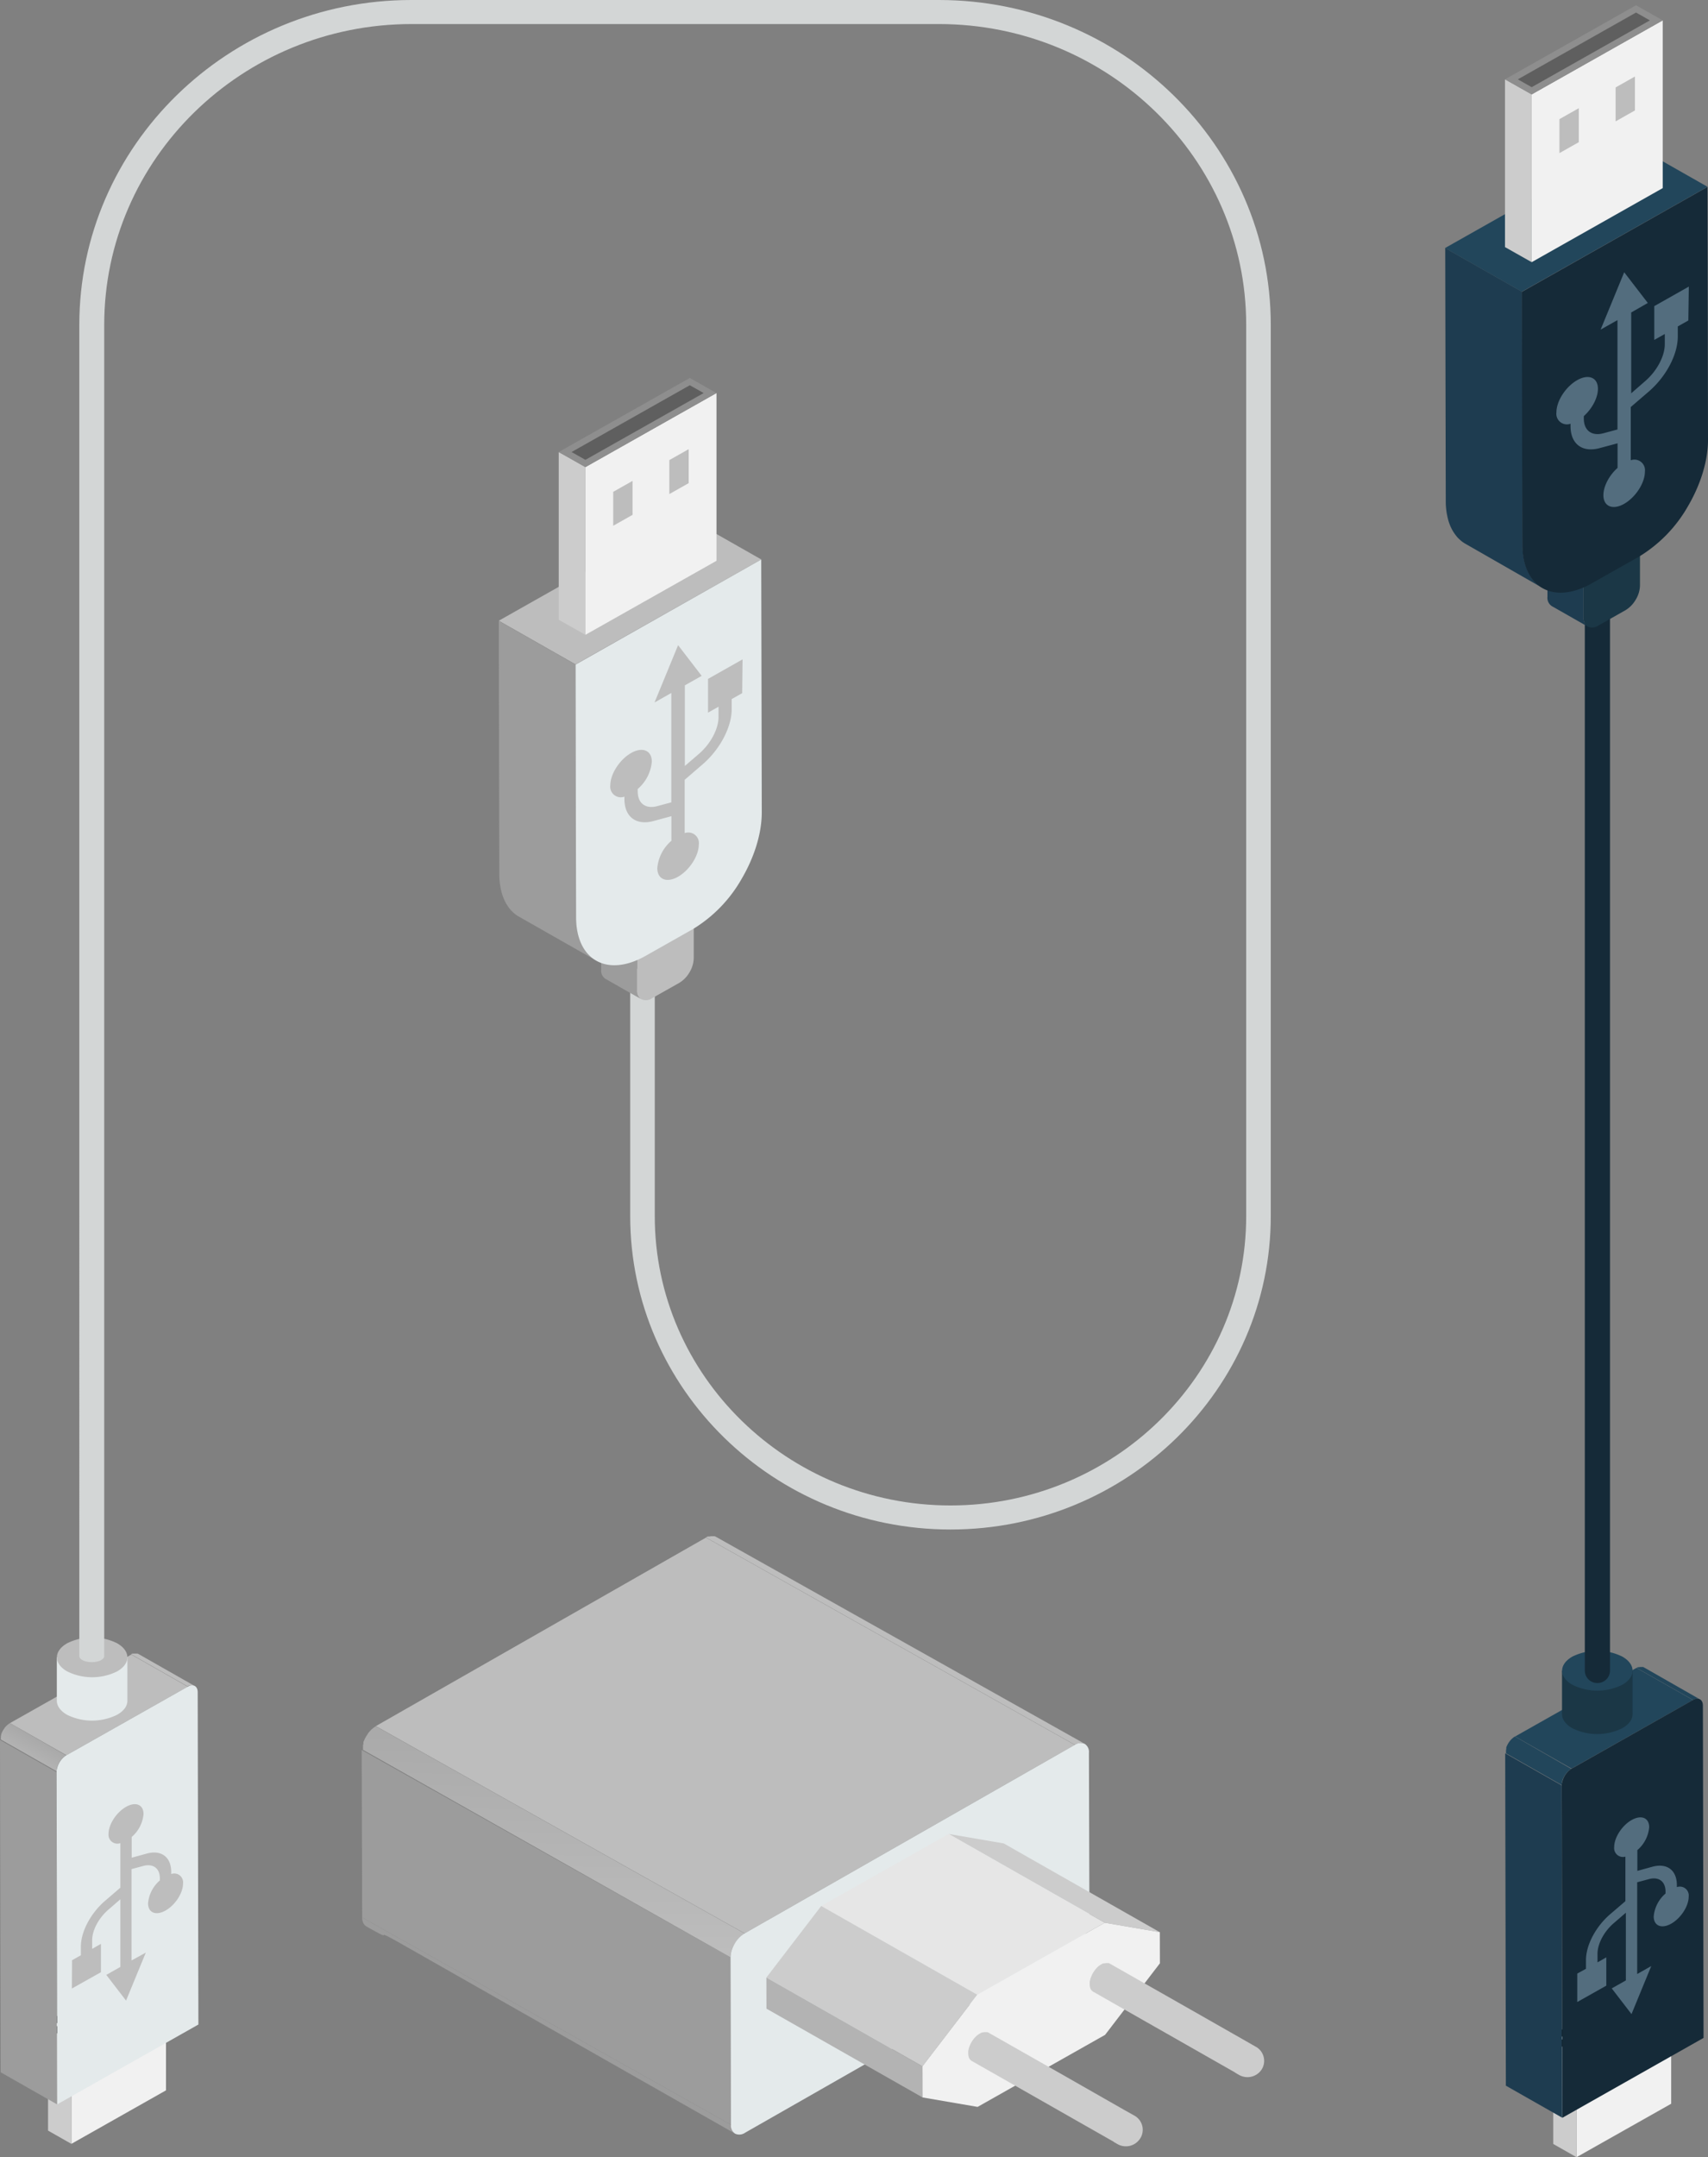 <svg xmlns="http://www.w3.org/2000/svg" xmlns:xlink="http://www.w3.org/1999/xlink" viewBox="0 0 411.5 519.36"><rect x="0" y="0" width="411.5" height="519.36" fill="#808080" stroke="none"/><defs><style>.cls-1{fill:#f1f1f1;}.cls-2{fill:#ccc;}.cls-3{fill:#fff;}.cls-4{fill:#bdbdbd;}.cls-5{fill:#9c9c9c;}.cls-6{fill:url(#linear-gradient);}.cls-7{fill:#e4eaeb;}.cls-8{fill:#d3d6d6;}.cls-9{fill:#8e8e8e;}.cls-10{fill:#5f5f5f;}.cls-11{fill:url(#linear-gradient-2);}.cls-12{fill:#e6e6e6;}.cls-13{fill:#b3b3b3;}.cls-14{fill:#22465b;}.cls-15{fill:#1e3c50;}.cls-16{fill:#152a38;}.cls-17{fill:#1b3746;}.cls-18{fill:#536d7e;}</style><linearGradient id="linear-gradient" x1="4.46" y1="426.77" x2="11.74" y2="413.32" gradientUnits="userSpaceOnUse"><stop offset="0" stop-color="#bdbdbd"/><stop offset="1" stop-color="#9c9c9c"/></linearGradient><linearGradient id="linear-gradient-2" x1="132.9" y1="469.83" x2="134.19" y2="379.66" xlink:href="#linear-gradient"/></defs><title>Cargador USB</title><g id="Capa_2" data-name="Capa 2"><g id="Ñëîé_1" data-name="Ñëîé 1"><polygon class="cls-1" points="39.99 503.27 17.19 516.15 17.19 490.63 39.99 477.76 39.99 503.27"/><polygon class="cls-2" points="17.19 516.15 11.58 512.96 11.58 487.45 17.19 490.63 17.19 516.15"/><polygon class="cls-3" points="11.58 487.45 34.38 474.57 39.99 477.76 17.19 490.63 11.58 487.45"/><path d="M17.19,491.37a.72.72,0,0,1-.38-.1l-5.61-3.18a.74.74,0,0,1,0-1.29L34,473.93a.79.79,0,0,1,.76,0l5.61,3.19a.74.74,0,0,1,.38.64.75.75,0,0,1-.38.64l-22.8,12.87A.75.75,0,0,1,17.19,491.37Zm-4.1-3.92,4.1,2.32,21.29-12-4.1-2.33Z"/><path class="cls-4" d="M45.75,405.85a2,2,0,0,1,.4-.08h0a1.64,1.64,0,0,1,.39,0h0a1.26,1.26,0,0,1,.34.13l-13.6-7.73h0l-.12-.06-.13,0-.08,0h-.05l-.15,0h-.34l-.21,0-.09,0-.08,0-.12,0a1.91,1.91,0,0,0-.32.16l13.6,7.73a2.41,2.41,0,0,1,.44-.2Z"/><polygon class="cls-5" points="13.77 506.65 0.16 498.92 0 418.91 13.6 426.64 13.77 506.65"/><polygon class="cls-4" points="16 422.58 2.4 414.85 31.63 398.35 45.23 406.08 16 422.58"/><path class="cls-6" d="M13.66,426a4.7,4.7,0,0,1,.12-.51l0-.05c.06-.18.13-.37.21-.55h0a4.07,4.07,0,0,1,.28-.55h0a5.54,5.54,0,0,1,.33-.51l0,0c.12-.14.23-.28.36-.41l.08-.09a2.52,2.52,0,0,1,.3-.27,1.49,1.49,0,0,1,.14-.12,2.77,2.77,0,0,1,.45-.31L2.39,414.85a3.19,3.19,0,0,0-.44.31.81.81,0,0,0-.14.12l-.21.18-.1.09-.08.09-.08.09c-.07.08-.14.15-.2.23l-.07.09,0,.05-.06.08a1.43,1.43,0,0,0-.14.2l-.13.2v0h0l-.1.17-.1.2-.09.18h0l-.09.22c0,.07,0,.14-.08.22l0,.1,0,0a.29.29,0,0,0,0,.09,2.68,2.68,0,0,0-.07.27l0,.15s0,.06,0,.09a.29.29,0,0,0,0,.09,3.4,3.4,0,0,0,0,.45l13.6,7.73a3.29,3.29,0,0,1,.05-.54S13.66,426,13.66,426Z"/><path class="cls-7" d="M45.23,406.08c1.32-.75,2.4-.15,2.4,1.34l.17,80-34,19.21-.17-80a5.14,5.14,0,0,1,2.4-4.06Z"/><path class="cls-7" d="M30.69,409.48V399h-17v10.46c0,1.23.83,2.46,2.49,3.4a13.62,13.62,0,0,0,12,0C29.86,411.94,30.69,410.71,30.69,409.48Z"/><path class="cls-4" d="M28.2,395.62c3.32,1.88,3.32,4.92,0,6.79a13.56,13.56,0,0,1-12,0c-3.32-1.87-3.32-4.91,0-6.79A13.56,13.56,0,0,1,28.2,395.62Z"/><path class="cls-8" d="M226.18,0H99.11c-44.1,0-80,35.08-80,78.21V398.72c0,.81,1.32,1.46,3,1.46s3-.65,3-1.46V78.21c0-39.93,33.22-72.42,74.06-72.42H226.18c40.84,0,74.06,32.49,74.06,72.42V292.78c0,38.42-32,69.67-71.24,69.67s-71.25-31.25-71.25-69.67V233.19h-5.92v59.59c0,41.61,34.62,75.46,77.17,75.46s77.16-33.85,77.16-75.46V78.21C306.16,35.08,270.28,0,226.18,0Z"/><path class="cls-5" d="M154.58,240.59a2.38,2.38,0,0,1-1.05-2.23l0-11.34-8.69-4.94,0,11.35a2.38,2.38,0,0,0,1,2.22l7.66,4.35h0Z"/><polygon class="cls-3" points="153.5 227.02 144.81 222.09 158.45 214.38 167.13 219.32 153.5 227.02"/><path d="M153.5,227.76a.7.7,0,0,1-.38-.1l-8.69-4.93a.76.76,0,0,1-.38-.65.75.75,0,0,1,.38-.64l13.64-7.7a.79.79,0,0,1,.76,0l8.69,4.94a.73.73,0,0,1,.37.64.74.74,0,0,1-.37.64l-13.64,7.7A.75.75,0,0,1,153.5,227.76Zm-7.17-5.67,7.17,4.07,12.12-6.84-7.17-4.08Z"/><path class="cls-4" d="M167.14,219.32l0,11.34a6.91,6.91,0,0,1-1,3.4,7.13,7.13,0,0,1-2.5,2.58l-6.56,3.7a2.54,2.54,0,0,1-2.5.25,2.38,2.38,0,0,1-1.05-2.23l0-11.34Z"/><polygon class="cls-4" points="138.67 159.95 120.17 149.44 164.91 124.18 183.4 134.69 138.67 159.95"/><path class="cls-5" d="M143.7,231.3a7.71,7.71,0,0,1-1-.69l-.35-.29-.17-.15q-.24-.22-.48-.48h0c-.19-.21-.37-.44-.55-.67l-.14-.19c-.14-.21-.28-.42-.41-.65l-.08-.12a7.3,7.3,0,0,1-.36-.68,12.22,12.22,0,0,1-.79-2.16,17.33,17.33,0,0,1-.54-4.38L138.67,160l-18.5-10.51.12,60.88a17.33,17.33,0,0,0,.54,4.38,11.88,11.88,0,0,0,1.15,2.84l0,0,.06.09a7.22,7.22,0,0,0,.42.65l.14.19c.17.23.35.46.54.67h0l.48.48.17.15.35.29,0,0,0,0a8.54,8.54,0,0,0,1,.64Z"/><path class="cls-7" d="M183.4,134.7l.13,60.87c0,5.17-1.84,10.89-4.84,16a33.47,33.47,0,0,1-11.75,12.12l-11.45,6.47c-4.6,2.59-8.76,2.85-11.79,1.16s-4.89-5.31-4.91-10.47L138.67,160Z"/><polygon class="cls-1" points="172.62 135.02 141.04 152.84 141.04 112.46 172.62 94.63 172.62 135.02"/><polygon class="cls-4" points="152.4 123.95 147.74 126.58 147.74 118.41 152.4 115.78 152.4 123.95"/><polygon class="cls-4" points="165.92 116.32 161.26 118.95 161.26 110.77 165.92 108.14 165.92 116.32"/><polygon class="cls-2" points="141.04 152.84 134.61 149.21 134.61 108.83 141.04 112.46 141.04 152.84"/><polygon class="cls-9" points="134.61 108.83 166.19 91 172.62 94.63 141.04 112.46 134.61 108.83"/><polygon class="cls-10" points="137.7 108.83 166.19 92.75 169.53 94.63 141.04 110.71 137.7 108.83"/><path class="cls-4" d="M178.9,158.75l-8.32,4.7v8.13l2.53-1.43v2.46c0,2.89-1.9,6.46-4.72,8.89L165,184.41V165l4.05-2.28-5.68-7.39-5.68,13.8,4.05-2.29v26.33l-3.38.91c-2.83.76-4.72-.66-4.72-3.55v-.57a9.79,9.79,0,0,0,3.4-6.58c0-2.72-2.25-3.65-5-2.08s-5,5.05-5,7.76a2.55,2.55,0,0,0,3.4,2.74v.57c0,4.3,2.83,6.43,7,5.3l4.32-1.17v5.92a9.79,9.79,0,0,0-3.4,6.58c0,2.71,2.25,3.65,5,2.08s5-5.05,5-7.76a2.55,2.55,0,0,0-3.4-2.74V187.74l4.32-3.72c4.21-3.62,7-9,7-13.25v-2.46l2.53-1.43Z"/><path class="cls-4" d="M17.32,478.75l7-3.93V468l-2.12,1.2v-2.06c0-2.42,1.59-5.41,4-7.45L29,457.26v16.29l-3.39,1.92,4.76,6.19,4.76-11.56L31.69,472V450l2.83-.76c2.37-.63,4,.56,4,3v.48a8.19,8.19,0,0,0-2.85,5.51c0,2.28,1.89,3.06,4.22,1.74s4.21-4.22,4.21-6.5a2.14,2.14,0,0,0-2.85-2.29v-.48c0-3.6-2.37-5.39-5.9-4.44l-3.62,1v-5a8.19,8.19,0,0,0,2.85-5.51c0-2.28-1.89-3.06-4.21-1.74s-4.22,4.22-4.22,6.5A2.14,2.14,0,0,0,29,443.75v10.72l-3.62,3.11c-3.53,3-5.9,7.5-5.9,11.1v2.06l-2.12,1.2Z"/><path class="cls-4" d="M260.24,419.65h.05a2,2,0,0,1,.55,0h0a1.6,1.6,0,0,1,.49.18h0L172.49,370h0l-.17-.08-.18-.06-.14,0h-.06l-.21,0h-.35l-.13,0-.3.06-.13,0-.12,0-.15,0a4,4,0,0,0-.47.23l88.86,49.9a3.47,3.47,0,0,1,.63-.28l.11,0A3,3,0,0,1,260.24,419.65Z"/><path class="cls-5" d="M176.12,511.56l-88.86-49.9a4.11,4.11,0,0,0,.07.73,1.39,1.39,0,0,1,.06.19,2.47,2.47,0,0,0,.14.41,1.56,1.56,0,0,0,.13.19,1.45,1.45,0,0,0,.19.29,1.24,1.24,0,0,0,.18.14,1.37,1.37,0,0,0,.23.19c8.21,4.65.22-.47,8.42,4.19l26.51,15.06,53.94,30.65A2.29,2.29,0,0,1,176.12,511.56Z"/><polygon class="cls-5" points="176.12 511.56 87.26 461.66 87.14 421.33 176 471.24 176.12 511.56"/><polygon class="cls-4" points="179.41 465.47 90.55 415.57 170.08 370.19 258.94 420.09 179.41 465.47"/><path class="cls-11" d="M176.26,469.62l0-.07a6.24,6.24,0,0,1,.3-.78v0A7.37,7.37,0,0,1,177,468q.23-.37.48-.72l.05-.06a5.68,5.68,0,0,1,.49-.59l.12-.12a5.22,5.22,0,0,1,.43-.39l.19-.17a4.38,4.38,0,0,1,.65-.44l-88.86-49.9a4.38,4.38,0,0,0-.65.44l-.19.17a3.61,3.61,0,0,0-.3.25l-.13.14-.12.12-.12.13-.28.33-.09.12,0,.07-.09.11-.2.29-.17.28,0,0a2.2,2.2,0,0,0-.15.26l-.15.28a1.89,1.89,0,0,0-.11.25v0c0,.1-.09.2-.13.29s-.08.21-.11.31,0,.11,0,.16l0,.07a.49.49,0,0,1,0,.11l-.09.38a2,2,0,0,0,0,.24.5.5,0,0,0,0,.12.36.36,0,0,0,0,.11,4.87,4.87,0,0,0,0,.65L176,471.23a5,5,0,0,1,.07-.76.5.5,0,0,1,0-.12A6.41,6.41,0,0,1,176.26,469.62Z"/><path class="cls-7" d="M258.94,420.09a2.46,2.46,0,0,1,2.41-.23,2.29,2.29,0,0,1,1,2.15l.12,40.32a6.7,6.7,0,0,1-1,3.27,7,7,0,0,1-2.41,2.49l-79.53,45.37a2.44,2.44,0,0,1-2.42.24,2.29,2.29,0,0,1-1-2.14L176,471.23a6.61,6.61,0,0,1,1-3.27,6.79,6.79,0,0,1,2.41-2.49Z"/><polygon class="cls-2" points="266.16 462.91 228.56 441.54 241.83 443.82 279.43 465.19 266.16 462.91"/><polygon class="cls-12" points="235.45 480.25 197.85 458.88 228.56 441.54 266.16 462.91 235.45 480.25"/><polygon class="cls-2" points="222.24 497.48 184.64 476.11 197.85 458.88 235.45 480.25 222.24 497.48"/><polygon class="cls-13" points="222.26 504.97 184.66 483.6 184.64 476.11 222.24 497.48 222.26 504.97"/><polygon class="cls-1" points="266.16 462.91 279.43 465.19 279.45 472.68 266.24 489.91 235.53 507.25 222.26 504.97 222.24 497.48 235.45 480.25 266.16 462.91"/><path class="cls-2" d="M273.32,509.36,270.89,508h0l-14.2-8.1-18.52-10.52h0l-.14-.07-.16-.05-.1,0h-.06l-.17,0h-.4l-.26.05-.11,0-.1,0-.12.05a3.75,3.75,0,0,0-.41.19,4.92,4.92,0,0,0-1,.73c-.11.1-.21.21-.31.32l-.24.28-.19.25-.16.24-.15.24-.14.24-.12.24a2.56,2.56,0,0,0-.11.24c0,.09-.08.17-.11.26a2,2,0,0,0-.1.26l-.09.29c0,.11-.06.22-.08.32s-.05.27-.07.4a4.9,4.9,0,0,0,0,.54,3.66,3.66,0,0,0,.07.6,1.68,1.68,0,0,0,.78,1.19l34.21,19.46h0l-.06,0,1,.58A4.09,4.09,0,0,0,274.6,515,3.89,3.89,0,0,0,273.32,509.36Z"/><path class="cls-2" d="M302.54,492.76l-2.43-1.39h0l-14.21-8.09-18.52-10.53h0l-.14-.07-.15-.05-.11,0h0l-.18,0h-.4a2.27,2.27,0,0,0-.25.06l-.11,0-.11,0-.12,0a2.49,2.49,0,0,0-.4.2,4.63,4.63,0,0,0-1,.72,3.26,3.26,0,0,0-.31.33,3,3,0,0,0-.23.27,2.48,2.48,0,0,0-.19.26,2.07,2.07,0,0,0-.17.24l-.15.24a1.71,1.71,0,0,0-.13.23c-.05.08-.09.16-.13.24a1433798236045,1433798236045,0,0,0-.22.5l-.1.27-.09.28c0,.11-.05.22-.08.33s-.05.26-.07.39a4.89,4.89,0,0,0,0,.54,2.93,2.93,0,0,0,.06.61,1.66,1.66,0,0,0,.78,1.18l34.21,19.46h0l-.06,0,1,.58a4.1,4.1,0,0,0,5.33-1.16A3.88,3.88,0,0,0,302.54,492.76Z"/><polygon class="cls-1" points="402.63 506.49 379.82 519.36 379.82 493.85 402.63 480.97 402.63 506.49"/><polygon class="cls-2" points="379.82 519.36 374.22 516.18 374.22 490.66 379.82 493.85 379.82 519.36"/><polygon class="cls-3" points="374.22 490.66 397.02 477.79 402.63 480.97 379.82 493.85 374.22 490.66"/><path d="M379.82,494.59a.75.75,0,0,1-.38-.1l-5.6-3.19a.73.73,0,0,1,0-1.28l22.8-12.88a.79.79,0,0,1,.76,0l5.61,3.19a.74.74,0,0,1,0,1.29L380.2,494.49A.72.72,0,0,1,379.82,494.59Zm-4.09-3.93,4.1,2.33,21.29-12-4.1-2.33Z"/><path class="cls-14" d="M408.39,409.07a2.16,2.16,0,0,1,.39-.09h0a1.59,1.59,0,0,1,.38,0h0a1.33,1.33,0,0,1,.35.13L396,401.4h0a.31.31,0,0,0-.13-.06l-.12,0-.09,0h-.53l-.21.05-.09,0-.09,0-.11,0-.33.16,13.61,7.73a4.28,4.28,0,0,1,.44-.2Z"/><polygon class="cls-15" points="376.4 509.87 362.8 502.14 362.64 422.12 376.24 429.85 376.4 509.87"/><polygon class="cls-14" points="378.63 425.8 365.03 418.07 394.26 401.56 407.87 409.29 378.63 425.8"/><path class="cls-14" d="M376.3,429.23a4.7,4.7,0,0,1,.12-.51l0-.05a3.66,3.66,0,0,1,.21-.55v0c.09-.18.18-.37.28-.54v0c.11-.17.22-.34.34-.5l0,0a4.87,4.87,0,0,1,.35-.42l.08-.08.31-.28.13-.12a3.91,3.91,0,0,1,.45-.3L365,418.07a3.91,3.91,0,0,0-.45.3l-.14.12-.2.18a.94.94,0,0,0-.1.1l-.08.08-.09.09-.19.24-.07.09,0,0-.06.08c-.05.07-.1.14-.14.21a2.14,2.14,0,0,0-.13.19v0l-.09.16c0,.07-.07.14-.11.2l-.08.18v0h0l-.09.21a2,2,0,0,0-.08.22.49.49,0,0,1,0,.11V421l0,.08a2.3,2.3,0,0,0-.06.28.8.8,0,0,0,0,.15s0,.06,0,.09,0,.05,0,.08a3.52,3.52,0,0,0,0,.45l13.6,7.73a4.91,4.91,0,0,1,0-.53S376.29,429.26,376.3,429.23Z"/><path class="cls-16" d="M407.87,409.29c1.32-.74,2.4-.14,2.4,1.35l.16,80-34,19.22-.16-80a5.16,5.16,0,0,1,2.39-4.05Z"/><path class="cls-17" d="M393.33,412.69V402.23h-17v10.46c0,1.23.83,2.46,2.49,3.4a13.56,13.56,0,0,0,12,0C392.5,415.15,393.33,413.92,393.33,412.69Z"/><path class="cls-14" d="M390.84,398.83c3.32,1.88,3.32,4.92,0,6.8a13.56,13.56,0,0,1-12,0c-3.32-1.88-3.32-4.92,0-6.8A13.62,13.62,0,0,1,390.84,398.83Z"/><path class="cls-16" d="M384.82,405.2a3,3,0,0,1-3-3V141.58a3,3,0,0,1,6.07,0V402.23A3,3,0,0,1,384.82,405.2Z"/><path class="cls-15" d="M382.55,150.86a2.41,2.41,0,0,1-1.05-2.22l0-11.35-8.68-4.93,0,11.34a2.38,2.38,0,0,0,1.05,2.23l7.65,4.35h0Z"/><polygon class="cls-3" points="381.47 137.29 372.79 132.36 386.43 124.66 395.11 129.59 381.47 137.29"/><path d="M381.47,138a.86.86,0,0,1-.38-.1L372.41,133a.73.73,0,0,1,0-1.28l13.64-7.7a.76.76,0,0,1,.76,0l8.68,4.93a.74.74,0,0,1,.38.65.76.76,0,0,1-.38.64l-13.64,7.7A.86.86,0,0,1,381.47,138Zm-7.17-5.68,7.17,4.08,12.13-6.85-7.17-4.07Z"/><path class="cls-17" d="M395.11,129.59l0,11.35a6.78,6.78,0,0,1-1,3.39,7.1,7.1,0,0,1-2.49,2.58l-6.56,3.71a2.56,2.56,0,0,1-2.51.24,2.41,2.41,0,0,1-1.05-2.22l0-11.35Z"/><polygon class="cls-14" points="366.64 70.23 348.14 59.72 392.88 34.46 411.38 44.97 366.64 70.23"/><path class="cls-15" d="M371.68,141.58a7.81,7.81,0,0,1-1-.69l-.35-.3-.17-.14c-.16-.15-.32-.31-.47-.48h0a7,7,0,0,1-.55-.67l-.14-.2a7.06,7.06,0,0,1-.42-.64l-.08-.13c-.12-.21-.24-.44-.36-.67a13.18,13.18,0,0,1-.79-2.17,17.27,17.27,0,0,1-.53-4.37l-.13-60.88-18.5-10.51.13,60.87a16.83,16.83,0,0,0,.54,4.38,11.18,11.18,0,0,0,1.15,2.84v0l.06.09c.13.22.28.44.42.64l.14.19c.18.24.36.46.55.68h0c.15.16.31.32.48.47a1.22,1.22,0,0,0,.17.15l.35.3,0,0h0a7.81,7.81,0,0,0,1,.65Z"/><path class="cls-16" d="M411.38,45l.12,60.88c0,5.16-1.83,10.89-4.83,16A33.61,33.61,0,0,1,394.91,134l-11.44,6.46c-4.6,2.6-8.77,2.85-11.79,1.17s-4.9-5.31-4.91-10.47l-.13-60.88Z"/><polygon class="cls-1" points="400.59 45.29 369.02 63.12 369.02 22.73 400.59 4.91 400.59 45.29"/><polygon class="cls-4" points="380.37 34.23 375.71 36.86 375.71 28.68 380.37 26.05 380.37 34.23"/><polygon class="cls-4" points="393.9 26.59 389.24 29.22 389.24 21.05 393.9 18.42 393.9 26.59"/><polygon class="cls-2" points="369.02 63.12 362.59 59.49 362.59 19.1 369.02 22.73 369.02 63.12"/><polygon class="cls-9" points="362.59 19.1 394.16 1.27 400.59 4.91 369.02 22.73 362.59 19.1"/><polygon class="cls-10" points="365.68 19.1 394.16 3.02 397.5 4.91 369.02 20.99 365.68 19.1"/><path class="cls-18" d="M406.88,69l-8.32,4.7v8.14l2.53-1.43v2.46c0,2.88-1.9,6.46-4.73,8.89L393,94.69V75.23L397,72.94l-5.69-7.39-5.68,13.81,4.06-2.29V103.4l-3.39.91c-2.82.76-4.72-.67-4.72-3.55v-.58c2-1.78,3.4-4.41,3.4-6.57,0-2.72-2.25-3.65-5-2.08s-5,5-5,7.76a2.55,2.55,0,0,0,3.4,2.73v.57c0,4.3,2.83,6.43,7,5.3l4.33-1.16v5.92c-2,1.78-3.41,4.41-3.41,6.57,0,2.72,2.26,3.65,5,2.08s5-5,5-7.76a2.55,2.55,0,0,0-3.41-2.73V98l4.33-3.72c4.21-3.62,7-8.94,7-13.24V78.59l2.54-1.43Z"/><path class="cls-18" d="M380,482l7-3.94v-6.81l-2.12,1.2v-2.07c0-2.41,1.59-5.41,4-7.44l2.83-2.44v16.3l-3.4,1.92,4.76,6.19,4.76-11.57-3.39,1.92V453.17l2.83-.76c2.37-.64,4,.56,4,3v.47a8.21,8.21,0,0,0-2.85,5.51c0,2.28,1.88,3.06,4.21,1.75s4.22-4.23,4.22-6.51a2.14,2.14,0,0,0-2.85-2.29v-.48c0-3.6-2.37-5.38-5.9-4.43l-3.62,1v-5a8.19,8.19,0,0,0,2.85-5.51c0-2.27-1.89-3.05-4.22-1.74s-4.21,4.23-4.21,6.5A2.13,2.13,0,0,0,391.6,447v10.72L388,460.8c-3.53,3-5.9,7.49-5.9,11.09V474L380,475.15Z"/></g></g></svg>